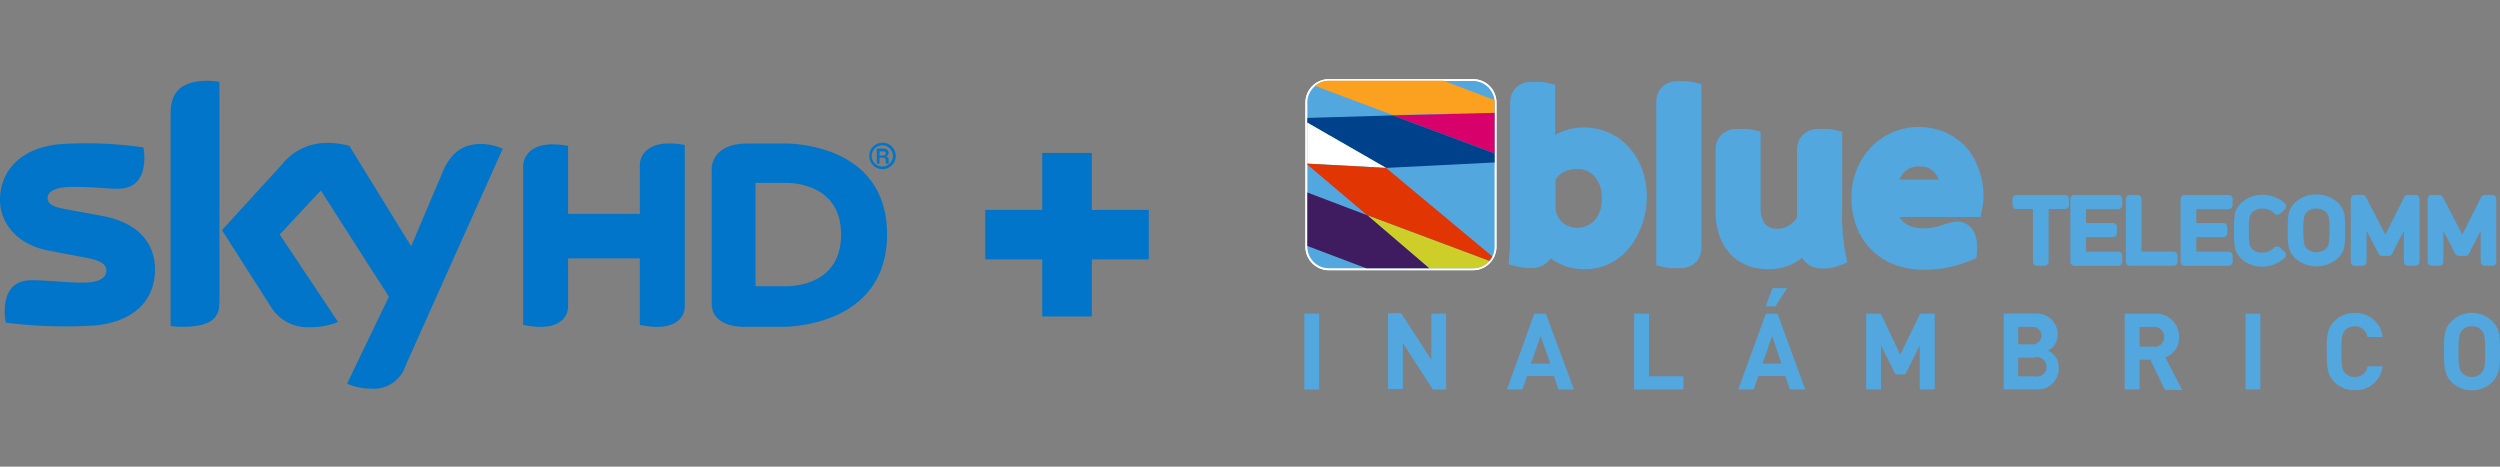 <svg id="sky-bti-logo" xmlns="http://www.w3.org/2000/svg" viewBox="0 0 257.14 48"><rect x="0" y="0" width="257.14" height="48" fill="#808080" stroke="none"/><g id="bluetelecom-inalambrico-logo"><path id="Trazado_119" data-name="Trazado 119" d="M151.51,27.79H136.68a2.41,2.41,0,0,1-2.41-2.41V10.55a2.42,2.42,0,0,1,2.41-2.41h14.83a2.41,2.41,0,0,1,2.41,2.41V25.38a2.41,2.41,0,0,1-2.41,2.41m0-.39a2,2,0,0,0,2-2V10.55a2,2,0,0,0-2-2H136.68a2,2,0,0,0-2,2V25.38a2,2,0,0,0,2,2Z" style="fill:#fff"/><path id="Trazado_120" data-name="Trazado 120" d="M151.51,27.79H136.68a2.41,2.41,0,0,1-2.41-2.41V10.55a2.42,2.42,0,0,1,2.41-2.41h14.83a2.41,2.41,0,0,1,2.41,2.41V25.38a2.41,2.41,0,0,1-2.41,2.41m0-.39a2,2,0,0,0,2-2V10.55a2,2,0,0,0-2-2H136.68a2,2,0,0,0-2,2V25.38a2,2,0,0,0,2,2Z" style="fill:#fff"/><path id="Trazado_121" data-name="Trazado 121" d="M151.52,8.33H136.69a2.22,2.22,0,0,0-2.22,2.22V25.38a2.21,2.21,0,0,0,2.21,2.21h14.84a2.21,2.21,0,0,0,2.21-2.21V10.55a2.23,2.23,0,0,0-2.21-2.22" style="fill:#53a7df"/><path id="Trazado_122" data-name="Trazado 122" d="M153.73,11.61V10.55c0-.09,0-.17,0-.25l-5.25-2H136.68a2.22,2.22,0,0,0-1.43.53l8,3" style="fill:#fca01f"/><path id="Trazado_123" data-name="Trazado 123" d="M143.24,11.87l10.49,3.91V11.61" style="fill:#d8006b"/><path id="Trazado_124" data-name="Trazado 124" d="M143.24,11.87l-8.77.26v.48l8.1,4.66,11.16-.56v-.93" style="fill:#00418b"/><path id="Trazado_125" data-name="Trazado 125" d="M134.47,12.62v4.21l8.1.44" style="fill:#fff"/><path id="Trazado_126" data-name="Trazado 126" d="M153.17,26.84a2.17,2.17,0,0,0,.32-.47l-10.92-9.1-8.1-.44v.1l6.16,5.22" style="fill:#e13604"/><path id="Trazado_127" data-name="Trazado 127" d="M153.17,26.84l-12.54-4.69L147,27.59h4.54a2.2,2.2,0,0,0,1.66-.76" style="fill:#cdce28"/><path id="Trazado_128" data-name="Trazado 128" d="M134.47,19.8v5.5l6.05,2.29H147l-6.35-5.44" style="fill:#3f1b60"/><g id="Grupo_41" data-name="Grupo 41"><path id="Trazado_129" data-name="Trazado 129" d="M169.38,20.31a8.05,8.05,0,0,0-.54-3.07A6.93,6.93,0,0,0,167.4,15,6.09,6.09,0,0,0,163,13.12a5.76,5.76,0,0,0-2.88.67l-.16.09V8.72l-.71-.17a4.21,4.21,0,0,0-.71-.12,8.85,8.85,0,0,0-.89,0,2.26,2.26,0,0,0-1.8.66,2.2,2.2,0,0,0-.52,1.46V21.8c0,.57,0,1.29,0,2.14s0,1.69-.1,2.48l-.05.77.74.19.6.12a4.54,4.54,0,0,0,.9.06,2.37,2.37,0,0,0,1.59-.47,2.2,2.2,0,0,0,.48-.53,5,5,0,0,0,.62.4,5.68,5.68,0,0,0,2.85.73,5.81,5.81,0,0,0,2.62-.59,5.93,5.93,0,0,0,2-1.61,7.83,7.83,0,0,0,1.29-2.33A8.63,8.63,0,0,0,169.38,20.31ZM164,22.69a2.48,2.48,0,0,1-2.67.57,2.1,2.1,0,0,1-1.33-2V18.46a2.34,2.34,0,0,1,.77-.73,2.63,2.63,0,0,1,1.39-.34,2.35,2.35,0,0,1,1.85.75,3.16,3.16,0,0,1,.73,2.22,3.22,3.22,0,0,1-.74,2.33Z" style="fill:#53a7df"/><path id="Trazado_130" data-name="Trazado 130" d="M173.56,8.36a8.49,8.49,0,0,0-.88,0,2.24,2.24,0,0,0-1.8.66,2.2,2.2,0,0,0-.52,1.46V27.28l.71.18a5.84,5.84,0,0,0,.73.11,8.38,8.38,0,0,0,.86,0,2.29,2.29,0,0,0,1.81-.64,2.19,2.19,0,0,0,.53-1.46V8.65l-.71-.17A4.45,4.45,0,0,0,173.56,8.36Z" style="fill:#53a7df"/><path id="Trazado_131" data-name="Trazado 131" d="M189.66,25.15c0-.33-.09-.67-.12-1s0-.7-.06-1.08,0-.83,0-1.33V13.55l-.71-.17a4.48,4.48,0,0,0-.72-.11,8.49,8.49,0,0,0-.88,0,2.29,2.29,0,0,0-1.78.64,2.15,2.15,0,0,0-.55,1.47v7a2.66,2.66,0,0,1-.85.82,2.26,2.26,0,0,1-1.16.33,1.67,1.67,0,0,1-1.27-.47,2.52,2.52,0,0,1-.47-1.68V13.54l-.72-.17a5.52,5.52,0,0,0-.71-.1,8.14,8.14,0,0,0-.87,0,2.31,2.31,0,0,0-1.77.63,2.12,2.12,0,0,0-.56,1.48v6.25a7.73,7.73,0,0,0,.41,2.65A5.71,5.71,0,0,0,178,26.16a4.78,4.78,0,0,0,1.77,1.16,5.71,5.71,0,0,0,2.05.36,5.38,5.38,0,0,0,2.93-.74,6.76,6.76,0,0,0,.61-.44,2.29,2.29,0,0,0,.64.71,2.45,2.45,0,0,0,1.49.4h0a4.18,4.18,0,0,0,1.81-.35L190,27l-.15-.73C189.77,25.83,189.71,25.47,189.66,25.15Z" style="fill:#53a7df"/><path id="Trazado_132" data-name="Trazado 132" d="M202.38,15.33a6.15,6.15,0,0,0-2.12-1.63,6.86,6.86,0,0,0-7.86,1.49,7.26,7.26,0,0,0-1.44,2.3,7.7,7.7,0,0,0-.53,2.88,8.15,8.15,0,0,0,.51,2.89,6.93,6.93,0,0,0,1.48,2.36,6.83,6.83,0,0,0,2.39,1.58,8.51,8.51,0,0,0,3.12.54,11.07,11.07,0,0,0,2.81-.32,13.76,13.76,0,0,0,2.06-.67l.47-.21.07-.51c0-.14,0-.26,0-.39s0-.25,0-.36a2.89,2.89,0,0,0-.46-1.67,1.82,1.82,0,0,0-1.51-.81,3.22,3.22,0,0,0-.93.14c-.24.07-.5.15-.78.25a5.21,5.21,0,0,1-1.79.29,3.15,3.15,0,0,1-2-.57,1.9,1.9,0,0,1-.5-.59h8.33l.15-.73a6.69,6.69,0,0,0,.16-1.47,7.82,7.82,0,0,0-.42-2.54A7.07,7.07,0,0,0,202.38,15.33Zm-7,3.14a2.48,2.48,0,0,1,.47-.76,2,2,0,0,1,1.55-.59,1.91,1.91,0,0,1,1.56.6,2.91,2.91,0,0,1,.46.75Z" style="fill:#53a7df"/><path id="Trazado_133" data-name="Trazado 133" d="M212.42,20.05h-5a.42.42,0,0,0-.42.42v.62a.41.41,0,0,0,.42.41h1.68v5.42a.41.41,0,0,0,.42.41h.77a.41.41,0,0,0,.42-.41V21.5h1.68a.41.41,0,0,0,.41-.41v-.62A.41.41,0,0,0,212.42,20.05Z" style="fill:#53a7df"/><path id="Trazado_134" data-name="Trazado 134" d="M217.87,20.05h-4.5a.42.42,0,0,0-.42.42v6.45a.43.43,0,0,0,.42.42h4.5a.42.42,0,0,0,.42-.42h0V26.3a.41.41,0,0,0-.42-.41h-3.31v-1.5h2.76a.41.41,0,0,0,.42-.41v-.62a.42.42,0,0,0-.42-.42h-2.76V21.51h3.31a.42.42,0,0,0,.42-.42h0v-.62A.42.42,0,0,0,217.87,20.05Z" style="fill:#53a7df"/><path id="Trazado_135" data-name="Trazado 135" d="M219.07,27.33h4.49a.41.41,0,0,0,.42-.41V26.3a.42.42,0,0,0-.42-.42h-3.29V20.47a.42.42,0,0,0-.42-.42h-.78a.41.41,0,0,0-.41.42v6.45a.41.41,0,0,0,.41.41Z" style="fill:#53a7df"/><path id="Trazado_136" data-name="Trazado 136" d="M229.22,20.05h-4.51a.42.42,0,0,0-.42.42h0v6.45a.42.42,0,0,0,.42.42h4.51a.42.42,0,0,0,.42-.42h0V26.3a.41.41,0,0,0-.42-.41H225.9v-1.5h2.77a.41.41,0,0,0,.41-.41v-.62a.41.41,0,0,0-.41-.42H225.9V21.51h3.32a.42.42,0,0,0,.42-.42h0v-.62A.42.42,0,0,0,229.22,20.05Z" style="fill:#53a7df"/><path id="Trazado_137" data-name="Trazado 137" d="M231.71,21.79a1.39,1.39,0,0,1,1-.34,1.72,1.72,0,0,1,.68.13,2.54,2.54,0,0,1,.57.4.41.41,0,0,0,.55,0l.52-.46a.41.41,0,0,0,0-.59l0,0a3.44,3.44,0,0,0-2.31-.89,3.1,3.1,0,0,0-2.13.78,2.26,2.26,0,0,0-.73,1.24,15.72,15.72,0,0,0,0,3.36,2.29,2.29,0,0,0,.73,1.24,3.14,3.14,0,0,0,2.13.77A3.44,3.44,0,0,0,235,26.5a.41.41,0,0,0,0-.59.08.08,0,0,1,0,0l-.52-.46a.41.41,0,0,0-.55,0,2.54,2.54,0,0,1-.57.4,1.72,1.72,0,0,1-.68.14,1.4,1.4,0,0,1-1-.35,1,1,0,0,1-.3-.52,8,8,0,0,1-.07-1.38,7.75,7.75,0,0,1,.07-1.36A1.07,1.07,0,0,1,231.71,21.79Z" style="fill:#53a7df"/><path id="Trazado_138" data-name="Trazado 138" d="M241.13,25.37a15.72,15.72,0,0,0,0-3.36,2.37,2.37,0,0,0-.74-1.24,3.32,3.32,0,0,0-4.26,0,2.4,2.4,0,0,0-.74,1.25,10.33,10.33,0,0,0-.08,1.67,9.53,9.53,0,0,0,.09,1.69,2.23,2.23,0,0,0,.73,1.23,3.31,3.31,0,0,0,4.27,0A2.32,2.32,0,0,0,241.13,25.37Zm-4.22-1.68a7.65,7.65,0,0,1,.08-1.35,1,1,0,0,1,.29-.54,1.52,1.52,0,0,1,1.95,0,1,1,0,0,1,.3.53,7.82,7.82,0,0,1,.07,1.37,7.64,7.64,0,0,1-.07,1.35,1,1,0,0,1-.3.54,1.51,1.51,0,0,1-1.94,0,1,1,0,0,1-.3-.53A7.88,7.88,0,0,1,236.91,23.69Z" style="fill:#53a7df"/><path id="Trazado_139" data-name="Trazado 139" d="M248.43,20.05h-.77a.41.41,0,0,0-.37.23l-1.94,3.85-2-3.85a.41.41,0,0,0-.37-.23h-.78a.41.41,0,0,0-.41.42v6.45a.41.41,0,0,0,.41.41H243a.41.41,0,0,0,.42-.41V23.73l1.23,2.37a.42.42,0,0,0,.37.22h.66a.41.41,0,0,0,.37-.23l1.2-2.34v3.17a.41.41,0,0,0,.42.41h.77a.41.41,0,0,0,.42-.41V20.47a.42.42,0,0,0-.42-.42Z" style="fill:#53a7df"/><path id="Trazado_140" data-name="Trazado 140" d="M252.92,26.32h.66a.41.41,0,0,0,.37-.23l1.2-2.34v3.17a.41.41,0,0,0,.42.41h.77a.41.41,0,0,0,.42-.41V20.47a.42.42,0,0,0-.42-.42h-.77a.41.41,0,0,0-.37.23l-1.94,3.85-2-3.85a.41.41,0,0,0-.37-.23h-.77a.42.42,0,0,0-.42.42v6.45a.41.41,0,0,0,.42.41h.77a.41.41,0,0,0,.42-.41V23.73l1.23,2.37A.42.42,0,0,0,252.92,26.32Z" style="fill:#53a7df"/><rect id="Rectángulo_93" data-name="Rectángulo 93" x="134.16" y="32.26" width="1.52" height="7.8" style="fill:#53a7df"/><path id="Trazado_141" data-name="Trazado 141" d="M147.22,37l-3.1-4.78h-1.35v7.8h1.52V35.28l3.09,4.79h1.36v-7.8h-1.52Z" style="fill:#53a7df"/><path id="Trazado_142" data-name="Trazado 142" d="M157.81,32.26,155,40.06h1.59l.47-1.38h2.78l.46,1.38h1.59L159,32.26Zm-.35,5.14,1-2.84,1,2.84Z" style="fill:#53a7df"/><path id="Trazado_143" data-name="Trazado 143" d="M169.61,32.26h-1.53v7.8h5.07V38.7h-3.54Z" style="fill:#53a7df"/><path id="Trazado_144" data-name="Trazado 144" d="M183.81,29.64h-1.5l-.7,1.87h1Z" style="fill:#53a7df"/><path id="Trazado_145" data-name="Trazado 145" d="M181.63,32.26l-2.84,7.8h1.59l.47-1.38h2.78l.46,1.38h1.59l-2.85-7.8Zm-.35,5.14,1-2.84.95,2.84Z" style="fill:#53a7df"/><path id="Trazado_146" data-name="Trazado 146" d="M195.45,36.48l-2-4.22h-1.5v7.8h1.52V35.51l1.5,3h1l1.49-3v4.55H199v-7.8h-1.5Z" style="fill:#53a7df"/><path id="Trazado_147" data-name="Trazado 147" d="M210.64,36.07a1.83,1.83,0,0,0,1-1.61,2.13,2.13,0,0,0-2.05-2.21,2.17,2.17,0,0,0-.36,0h-3.14v7.8h3.27a2.16,2.16,0,0,0,2.38-1.91c0-.11,0-.22,0-.33A1.8,1.8,0,0,0,210.64,36.07Zm-3.06-2.45h1.5a.9.9,0,1,1,0,1.8h-1.5Zm1.59,5.09h-1.59V36.79h1.59a1,1,0,1,1,.13,1.92Z" style="fill:#53a7df"/><path id="Trazado_148" data-name="Trazado 148" d="M224.13,34.65a2.36,2.36,0,0,0-2.32-2.39h-3.27v7.8h1.53V37h1.1l1.52,3.11h1.76l-1.74-3.36A2.1,2.1,0,0,0,224.13,34.65Zm-2.63,1h-1.43V33.62h1.43a1,1,0,0,1,.15,2.06Z" style="fill:#53a7df"/><rect id="Rectángulo_94" data-name="Rectángulo 94" x="230.97" y="32.26" width="1.52" height="7.8" style="fill:#53a7df"/><path id="Trazado_149" data-name="Trazado 149" d="M242.2,33.56a1.28,1.28,0,0,1,1.31,1.1h1.55a2.75,2.75,0,0,0-2.87-2.46,2.84,2.84,0,0,0-2.1.85c-.79.79-.77,1.77-.77,3.12s0,2.32.77,3.11a2.84,2.84,0,0,0,2.1.85,2.75,2.75,0,0,0,2.87-2.46h-1.54a1.29,1.29,0,0,1-1.32,1.1,1.25,1.25,0,0,1-1-.4c-.3-.33-.38-.7-.38-2.2s.09-1.87.38-2.2A1.26,1.26,0,0,1,242.2,33.56Z" style="fill:#53a7df"/><path id="Trazado_150" data-name="Trazado 150" d="M256.36,33.05a3,3,0,0,0-4.22,0c-.79.79-.76,1.77-.76,3.12s0,2.32.76,3.11a3,3,0,0,0,4.22,0c.79-.79.78-1.77.78-3.11S257.16,33.84,256.36,33.05Zm-1.12,5.31a1.3,1.3,0,0,1-1,.42,1.34,1.34,0,0,1-1-.42c-.3-.33-.37-.69-.37-2.19s.08-1.87.37-2.2a1.33,1.33,0,0,1,1-.41,1.29,1.29,0,0,1,1,.41c.29.33.38.69.38,2.2S255.53,38,255.24,38.36Z" style="fill:#53a7df"/></g></g><polygon points="118.16 21.59 112.3 21.59 112.3 15.73 107.2 15.73 107.2 21.59 101.34 21.59 101.34 26.68 107.2 26.68 107.2 32.55 112.3 32.55 112.3 26.68 118.16 26.68 118.16 21.59" style="fill:#0075c9"/><path d="M45.53,17.69l-3.24,7.64L35.93,15a8.93,8.93,0,0,0-2.14-.3A5.88,5.88,0,0,0,29,16.92l-6.17,6.75,5,7.83a4.4,4.4,0,0,0,4.09,2.15,7.32,7.32,0,0,0,2.85-.53l-6-9L33,19.59l7,10.93L35.7,39.46a5.89,5.89,0,0,0,2.37.51,3.44,3.44,0,0,0,3.64-2.35l10-22.32a5.57,5.57,0,0,0-2.07-.49C48.36,14.79,46.63,15.05,45.53,17.69Z" style="fill:#0075c9"/><path d="M17.55,11.7V33.53a8.23,8.23,0,0,0,1.16.08c3.21,0,3.86-1,3.86-2.59V8.43a6.06,6.06,0,0,0-1.21-.12C18.12,8.31,17.55,10,17.55,11.7Z" style="fill:#0075c9"/><path d="M10.52,22.21l-3.7-.68c-1.18-.21-1.92-.48-1.92-1.16s.78-1.15,2.66-1.15,3.48.19,4.52.19c1.36,0,2.77-.57,2.77-3.25a5,5,0,0,0-.11-1A41.1,41.1,0,0,0,6,14.84c-4,.44-6,2.85-6,5.71,0,2.37,1.72,4.59,4.93,5.21l3.87.74c1.41.27,2.14.59,2.14,1.36,0,.59-.55,1.21-2.37,1.21-1.65,0-3.88-.25-5.29-.25s-2.8.62-2.8,3.29A5.76,5.76,0,0,0,.6,33.19a49.38,49.38,0,0,0,9.26.28c4.07-.44,6.08-2.68,6.08-5.75C15.94,25.07,14.3,22.92,10.52,22.21Z" style="fill:#0075c9"/><path d="M65.81,16.87V22H58.43v-7c-4.62-.84-4.62,2-4.62,2V33.42c4.62.95,4.62-1.76,4.62-1.76V26.58h7.38v6.84c4.62.95,4.62-1.76,4.62-1.76V14.91C65.81,14.07,65.81,16.87,65.81,16.87Z" style="fill:#0075c9"/><path d="M80.63,14.76H76.84c-3.66,0-3.64,2.54-3.64,2.54V31.18c0,2.71,3.64,2.43,3.64,2.43h3.79s10.61.13,10.61-9.51S80.63,14.76,80.63,14.76Zm0,14.68H77.71V18.81h2.92s5.88-.35,5.88,5.32S80.63,29.44,80.63,29.44Z" style="fill:#0075c9"/><path d="M90.77,14.68A1.36,1.36,0,1,0,92.13,16,1.36,1.36,0,0,0,90.77,14.68Zm0,2.45A1.09,1.09,0,1,1,91.84,16,1.08,1.08,0,0,1,90.77,17.13Z" style="fill:#0075c9"/><path d="M91.1,16.08h0a.35.35,0,0,0,.29-.37c0-.43-.45-.43-.55-.43h-.65v1.56h.27v-.62h.31c.27,0,.32.08.33.33s0,.24.05.29h.26c0-.06,0-.1,0-.36S91.32,16.14,91.1,16.08ZM90.77,16h-.31v-.43h.35c.13,0,.3,0,.31.18S90.89,16,90.77,16Z" style="fill:#0075c9"/></svg>